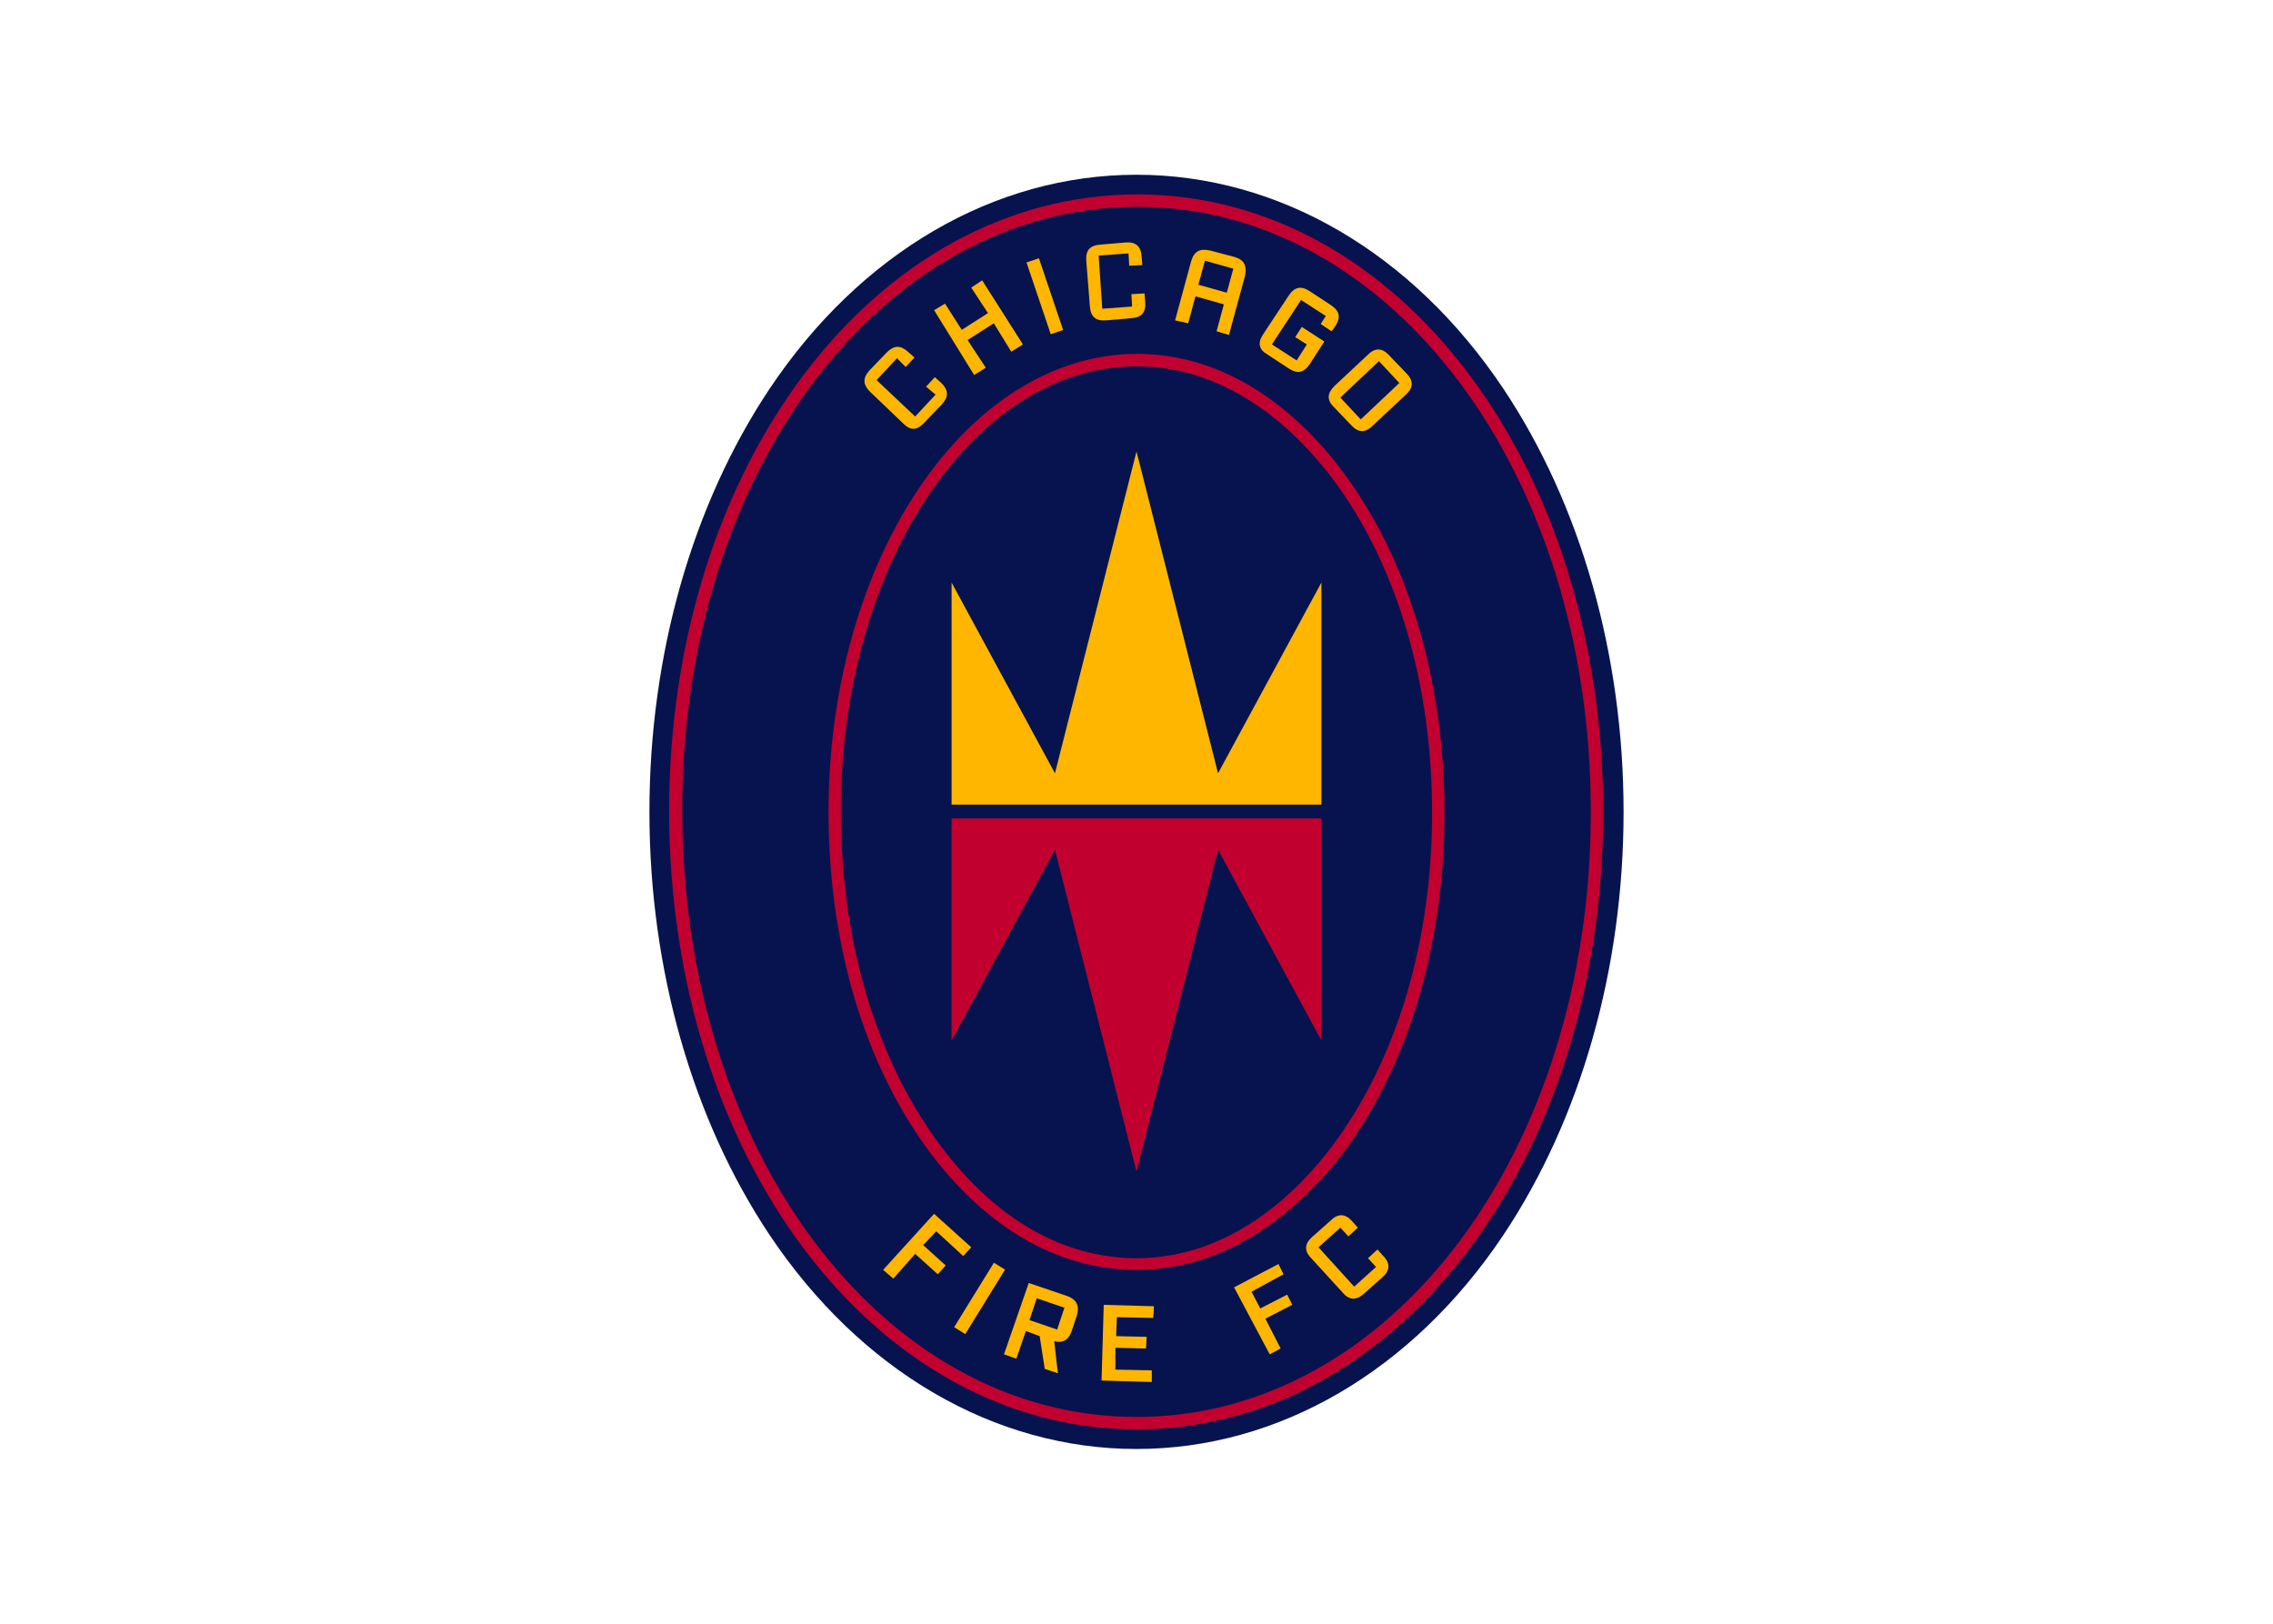 <svg clip-rule="evenodd" fill-rule="evenodd" stroke-linejoin="round" stroke-miterlimit="2" viewBox="0 0 560 400" xmlns="http://www.w3.org/2000/svg"><g fill-rule="nonzero"><path d="m280 356.951c-34.978 0-67.982-19.193-90.404-52.736-19.013-28.52-29.596-65.471-29.596-104.215s10.583-75.695 29.596-104.215c22.422-33.543 55.426-52.736 90.404-52.736s67.982 19.193 90.404 52.736c19.013 28.52 29.596 65.471 29.596 104.215s-10.583 75.695-29.596 104.215c-22.422 33.543-55.426 52.736-90.404 52.736" fill="#06134e"/><path d="m280 352.108c-64.395 0-114.978-66.906-115.157-152.108 0-85.202 50.583-151.928 115.157-152.108h.179c64.395 0 114.799 66.727 114.799 152.108s-50.404 152.108-114.978 152.108m.179-301.166h-.179c-62.96.179-112.108 65.65-111.928 149.058.179 83.587 49.327 149.058 111.928 149.058 62.78 0 111.928-65.471 111.928-149.058s-49.148-149.058-111.749-149.058" fill="#c2002f"/><path d="m234.439 201.614v54.709l25.471-46.996 20.09 79.283 20.09-79.283 25.471 46.996v-54.709z" fill="#c2002f"/><g fill="#ffb600"><path d="m234.439 198.206v-54.708l25.471 46.995 20.09-79.282 20.09 79.282 25.471-46.995v54.708z"/><path d="m230.673 303.318-3.229 3.408 5.56 5.023-1.973 2.152-5.56-5.022-5.381 6.099-2.512-2.153 12.557-13.812 9.148 8.252-1.974 2.152z"/><path d="m235.069 326.948 9.795-15.875 2.748 1.695-9.796 15.876z"/><path d="m256.144 329.148-3.409-1.256-2.331 6.817-3.05-1.077 6.099-17.578 9.507 3.229c2.331.896 3.049 2.331 2.331 4.843l-1.255 3.766c-.718 2.153-2.153 3.05-4.305 2.512l.897 7.892-3.229-1.076zm-2.512-3.946 6.816 2.332 1.794-5.382-6.816-2.331z"/><path d="m283.767 337.578v2.87l-12.377-.358.538-18.655 12.377.359-.179 2.87-8.969-.18-.179 4.664 7.533.179-.179 2.87-7.534-.179v5.381z"/><path d="m308.341 318.206 2.152 4.126 6.637-3.408 1.256 2.511-6.637 3.408 3.767 7.354-2.691 1.435-8.789-16.502 10.942-5.74 1.255 2.511z"/><path d="m330.762 318.386-7.713-8.431c-1.793-1.794-1.614-3.587.18-5.202l4.663-4.125c1.794-1.794 3.588-1.615 5.202.179l1.435 1.615-2.332 2.152-1.973-2.152-5.381 4.843 8.789 9.686 5.381-4.843-1.973-2.153 2.332-2.152 1.435 1.614c1.794 1.794 1.615 3.587-.179 5.202l-4.664 4.125c-1.794 1.615-3.587 1.615-5.202-.358"/><path d="m222.601 104.395-8.251-7.893c-1.794-1.793-1.794-3.408-.18-5.202l4.305-4.484c1.794-1.794 3.408-1.794 5.202-.179l1.614 1.435-2.152 2.332-2.152-2.153-5.023 5.381 9.507 8.969 5.022-5.381-2.332-1.973 2.153-2.332 1.614 1.435c1.794 1.793 1.794 3.408.18 5.202l-4.305 4.484c-1.794 1.973-3.408 2.152-5.202.359"/><path d="m242.87 90.583-2.87 1.794-9.865-15.964 2.69-1.615 4.126 6.458 6.457-4.126-4.125-6.278 2.69-1.794 10.045 15.785-2.87 1.794-4.305-6.996-6.457 4.126z"/><path d="m252.903 64.654 3.059-1.033 5.967 17.676-3.059 1.033z"/><path d="m268.52 75.516-.897-11.301c-.179-2.511.897-3.767 3.408-3.946l6.278-.538c2.512-.179 3.767.897 3.947 3.408l.179 2.152-3.229.18-.179-3.049-7.354.538.897 13.094 7.354-.538-.18-3.05 3.229-.179.179 2.152c.18 2.512-.896 3.767-3.408 3.947l-6.278.538c-2.511.179-3.766-.897-3.946-3.408"/><path d="m306.726 67.982-3.946 14.529-3.049-.897 1.794-6.636-6.996-1.974-1.794 6.637-3.228-.717 3.946-14.529c.717-2.512 2.152-3.229 4.664-2.691l6.098 1.614c2.332.718 3.05 2.153 2.511 4.664m-4.484 4.126 1.615-5.92-6.996-1.973-1.614 5.92z"/><path d="m311.211 82.332 6.278-9.507c1.435-2.152 3.049-2.511 5.202-1.076l5.201 3.408c2.153 1.435 2.512 3.049 1.077 5.202l-.897 1.255-2.691-1.793 1.256-1.973-6.099-3.947-7.175 10.942 6.099 3.946 2.511-3.946-2.87-1.794 1.614-2.511 5.561 3.588-3.587 5.56c-1.435 2.153-3.05 2.511-5.202 1.076l-5.202-3.408c-2.152-1.255-2.511-2.87-1.076-5.022"/><path d="m328.789 95.067 8.251-7.713c1.794-1.793 3.588-1.614 5.202.18l4.305 4.484c1.794 1.794 1.614 3.587-.179 5.202l-8.251 7.713c-1.794 1.793-3.588 1.614-5.202-.18l-4.305-4.484c-1.794-1.794-1.614-3.408.179-5.202m6.458 8.251 9.506-8.968-5.022-5.381-9.507 8.968z"/></g><path d="m280 312.825c-13.274 0-32.646-5.022-50.583-28.52-16.323-21.704-25.291-51.48-25.291-84.305 0-62.063 33.901-112.646 75.874-112.825h.179c25.112 0 42.332 17.937 50.404 28.699 16.323 21.704 25.291 51.48 25.291 84.305 0 32.646-8.968 62.601-25.291 84.305-8.072 10.404-25.471 28.341-50.583 28.341m0-222.601c-40.179 0-73.004 49.328-72.825 109.776 0 32.108 8.789 61.345 24.753 82.511 17.041 22.601 35.516 27.444 48.072 27.444 23.857 0 40.359-17.22 48.072-27.444 15.964-21.166 24.753-50.403 24.753-82.332 0-31.928-8.789-61.345-24.574-82.331-7.892-10.404-24.394-27.624-48.251-27.624z" fill="#c2002f"/></g></svg>